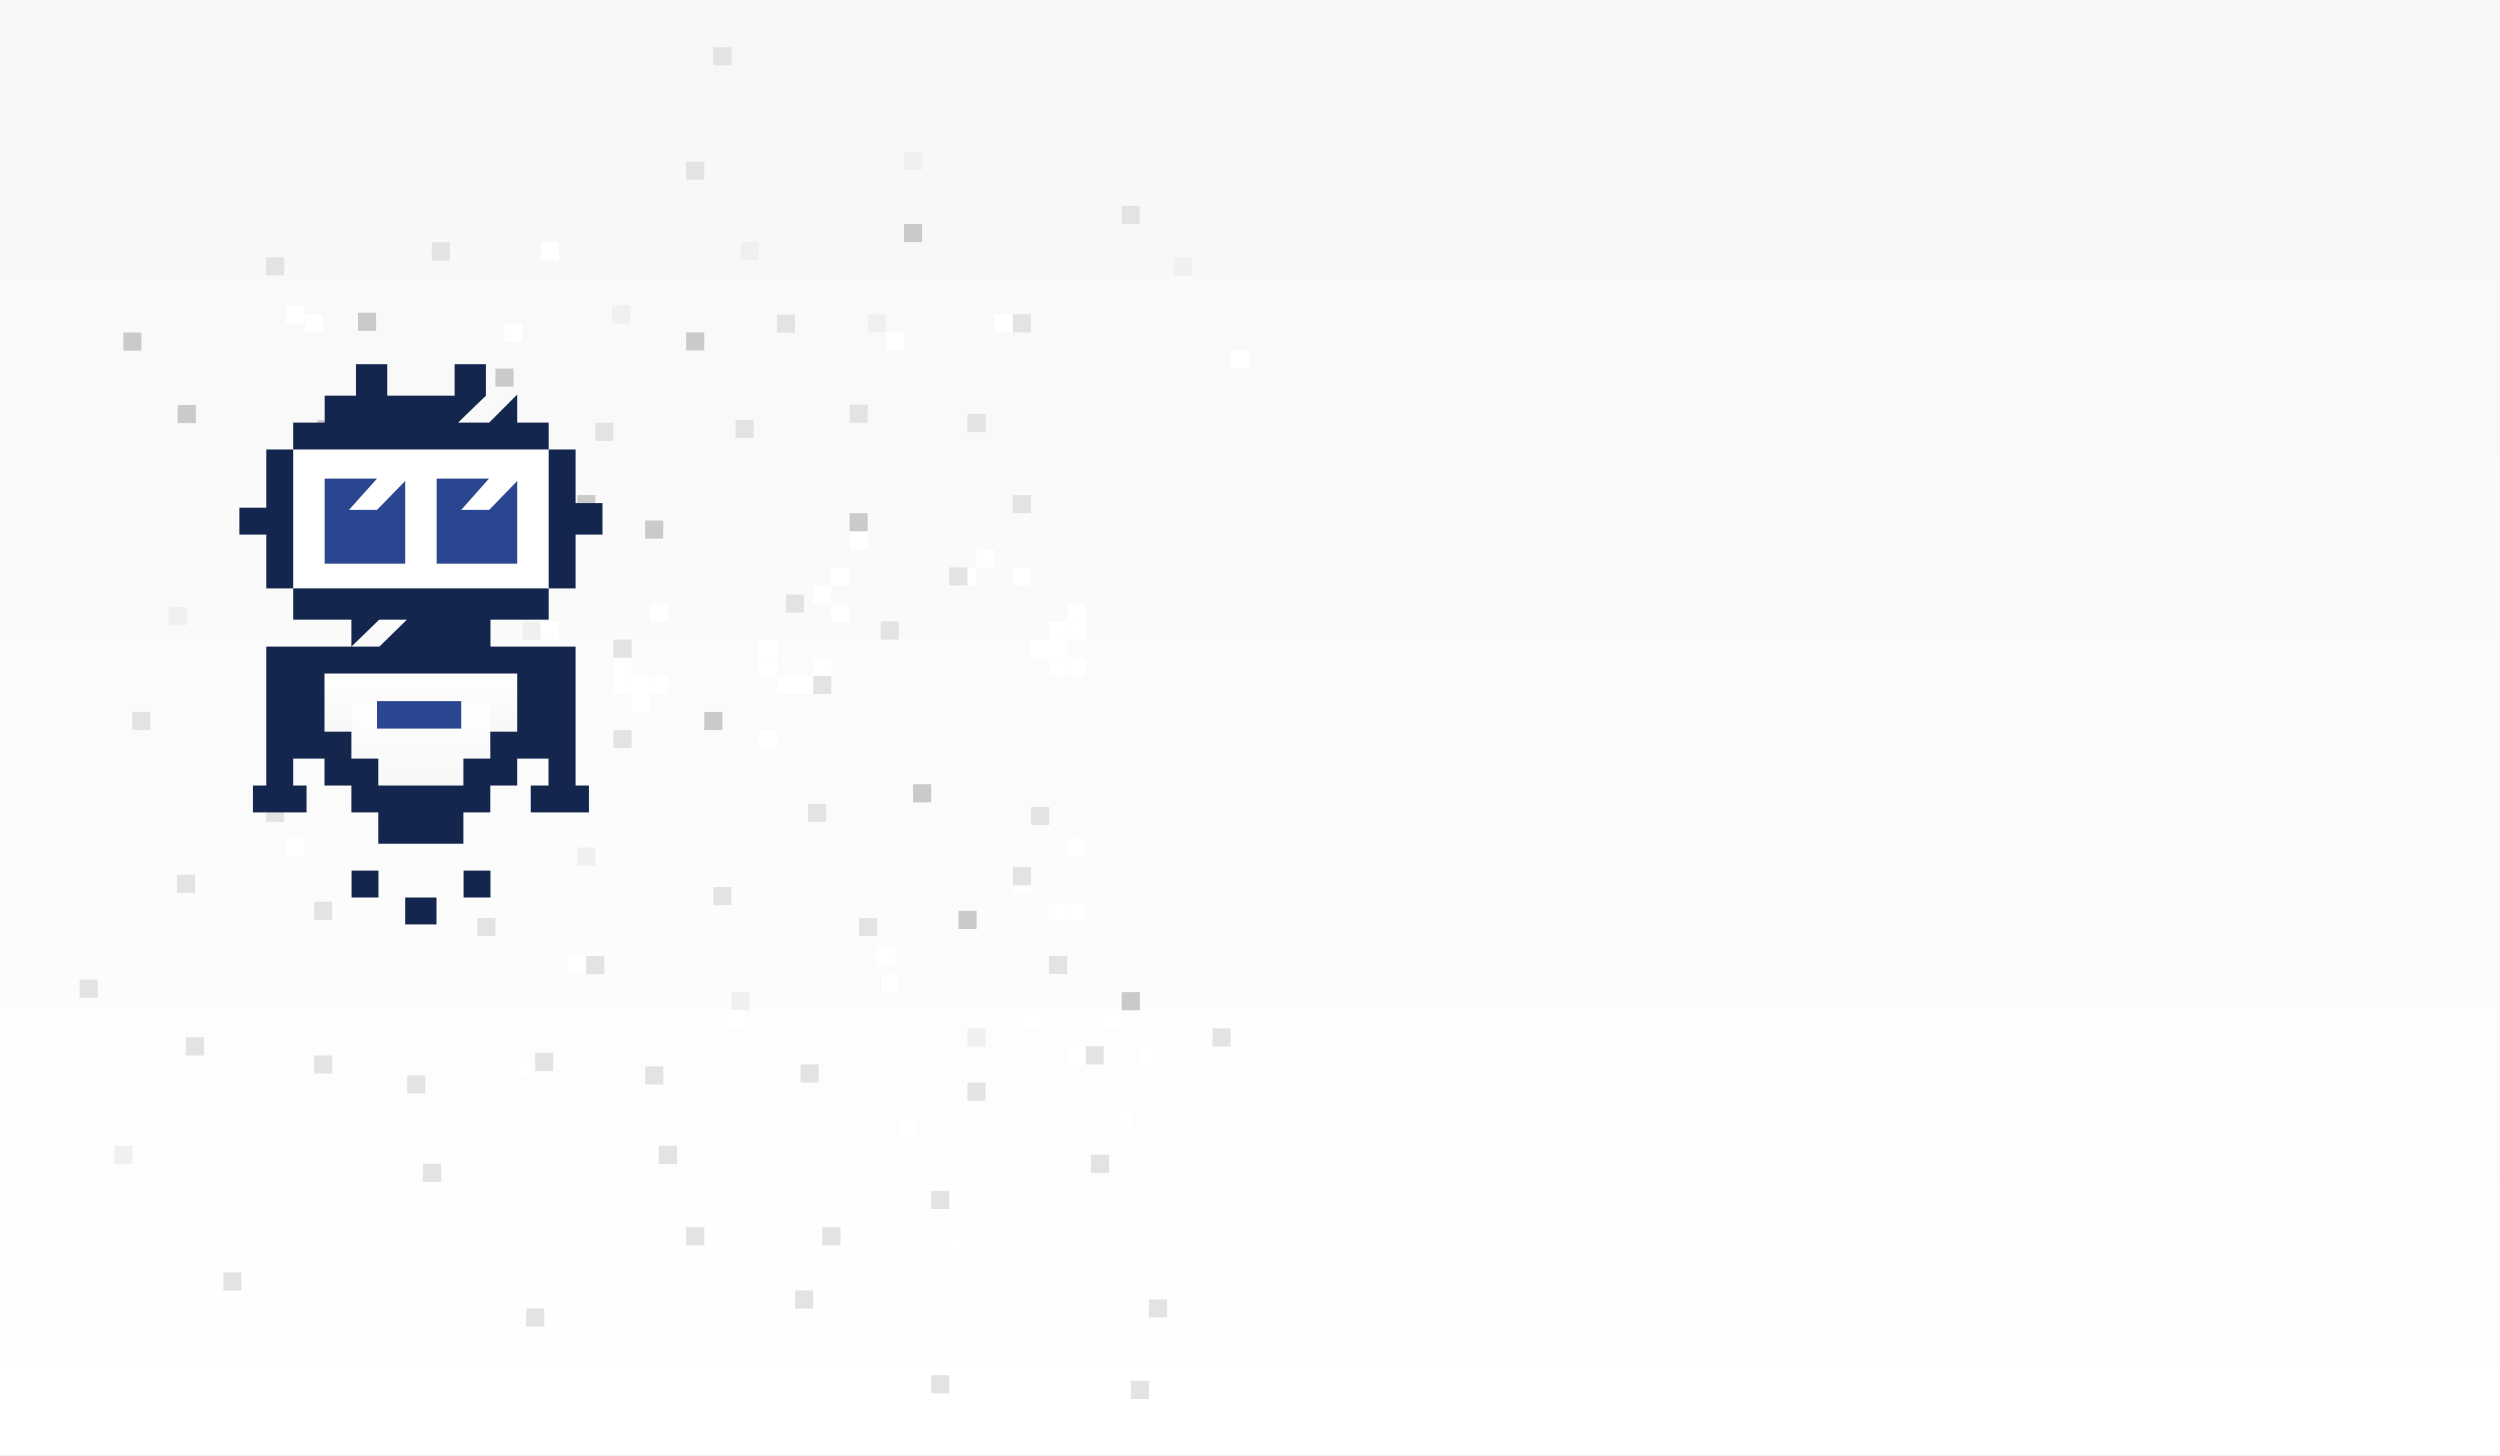 <?xml version="1.0" encoding="utf-8"?>
<!-- Generator: Adobe Illustrator 22.1.0, SVG Export Plug-In . SVG Version: 6.00 Build 0)  -->
<svg version="1.1" id="Grid" xmlns="http://www.w3.org/2000/svg" xmlns:xlink="http://www.w3.org/1999/xlink" x="0px" y="0px"
	 viewBox="0 0 1366 795.5" style="enable-background:new 0 0 1366 795.5;" xml:space="preserve">
<rect x="0" y="0" width="1366" height="795.5" fill="#808080" stroke="none"/>
<style type="text/css">
	.st0{fill:url(#SVGID_1_);}
	.st1{fill:#FFFFFF;}
	.st2{fill:#E3E3E3;}
	.st3{fill:#CACACA;}
	.st4{fill:#F0F0F0;}
	.st5{fill:url(#SVGID_2_);}
	.st6{fill:url(#SVGID_3_);}
	.st7{fill:url(#SVGID_4_);}
	.st8{fill:#2B4690;}
	.st9{fill:#14264D;}
</style>
<linearGradient id="SVGID_1_" gradientUnits="userSpaceOnUse" x1="683" y1="-15588" x2="683" y2="-16383.5" gradientTransform="matrix(1 0 0 -1 0 -15588)">
	<stop  offset="0" style="stop-color:#F7F7F7"/>
	<stop  offset="1" style="stop-color:#FFFFFF"/>
</linearGradient>
<rect x="0" class="st0" width="1366" height="795.5"/>
<g>
	<rect x="464.2" y="290.2" class="st1" width="9.9" height="9.9"/>
	<rect x="573.2" y="493.5" class="st1" width="9.9" height="9.9"/>
	<rect x="583.2" y="493.5" class="st1" width="9.9" height="9.9"/>
	<rect x="355.1" y="329.8" class="st1" width="9.9" height="9.9"/>
	<rect x="275.6" y="176.7" class="st1" width="9.9" height="9.9"/>
	<rect x="481.2" y="532.2" class="st2" width="9.9" height="9.9"/>
	<rect x="617.9" y="754.5" class="st2" width="9.9" height="9.9"/>
	<rect x="596.1" y="631" class="st2" width="9.9" height="9.9"/>
	<rect x="607.9" y="606.3" class="st1" width="9.9" height="9.9"/>
	<rect x="622.8" y="571.7" class="st1" width="9.9" height="9.9"/>
	<rect x="374.9" y="670.5" class="st2" width="9.9" height="9.9"/>
	<rect x="612.9" y="542.1" class="st3" width="9.9" height="9.9"/>
	<rect x="603" y="552" class="st1" width="9.9" height="9.9"/>
	<rect x="558.4" y="552" class="st1" width="9.9" height="9.9"/>
	<rect x="593.1" y="571.7" class="st2" width="9.9" height="9.9"/>
	<rect x="583.2" y="571.7" class="st1" width="9.9" height="9.9"/>
	<rect x="662.5" y="561.9" class="st2" width="9.9" height="9.9"/>
	<rect x="72.3" y="389" class="st2" width="9.9" height="9.9"/>
	<rect x="528.6" y="591.5" class="st2" width="9.9" height="9.9"/>
	<rect x="573.2" y="522.3" class="st2" width="9.9" height="9.9"/>
	<rect x="612.9" y="112.5" class="st2" width="9.9" height="9.9"/>
	<rect x="493.9" y="122.4" class="st3" width="9.9" height="9.9"/>
	<rect x="518.7" y="675.4" class="st1" width="9.9" height="9.9"/>
	<rect x="384.8" y="389" class="st3" width="9.9" height="9.9"/>
	<rect x="156.2" y="166.8" class="st1" width="9.9" height="9.9"/>
	<rect x="493.9" y="82.9" class="st4" width="9.9" height="9.9"/>
	<rect x="399.7" y="542.1" class="st4" width="9.9" height="9.9"/>
	<rect x="43.5" y="535.3" class="st2" width="9.9" height="9.9"/>
	<rect x="508.8" y="650.7" class="st2" width="9.9" height="9.9"/>
	<rect x="389.8" y="25.8" class="st2" width="9.9" height="9.9"/>
	<rect x="292.4" y="575.3" class="st2" width="9.9" height="9.9"/>
	<rect x="280.6" y="577.8" class="st1" width="9.9" height="9.9"/>
	<rect x="434.4" y="705.1" class="st2" width="9.9" height="9.9"/>
	<rect x="627.8" y="710" class="st2" width="9.9" height="9.9"/>
	<rect x="672.4" y="191.5" class="st1" width="9.9" height="9.9"/>
	<rect x="222.5" y="587.6" class="st2" width="9.9" height="9.9"/>
	<rect x="145.4" y="140.6" class="st2" width="9.9" height="9.9"/>
	<rect x="360" y="626.1" class="st2" width="9.9" height="9.9"/>
	<rect x="641.5" y="140.6" class="st4" width="9.9" height="9.9"/>
	<rect x="310.4" y="522.3" class="st1" width="9.9" height="9.9"/>
	<rect x="152.1" y="374.2" class="st2" width="9.9" height="9.9"/>
	<rect x="166.6" y="297.5" class="st2" width="9.9" height="9.9"/>
	<rect x="92.1" y="331.7" class="st4" width="9.9" height="9.9"/>
	<rect x="583.2" y="458.1" class="st1" width="9.9" height="9.9"/>
	<rect x="583.2" y="359.4" class="st1" width="9.9" height="9.9"/>
	<rect x="583.2" y="339.6" class="st1" width="9.9" height="9.9"/>
	<rect x="583.2" y="329.8" class="st1" width="9.9" height="9.9"/>
	<rect x="295.5" y="132.4" class="st1" width="9.9" height="9.9"/>
	<rect x="573.2" y="359.4" class="st1" width="9.9" height="9.9"/>
	<rect x="573.2" y="349.5" class="st1" width="9.9" height="9.9"/>
	<rect x="573.2" y="339.6" class="st1" width="9.9" height="9.9"/>
	<rect x="563.3" y="349.5" class="st1" width="9.9" height="9.9"/>
	<rect x="528.6" y="561.9" class="st4" width="9.9" height="9.9"/>
	<rect x="553.4" y="477.9" class="st1" width="9.9" height="9.9"/>
	<rect x="553.4" y="310" class="st1" width="9.9" height="9.9"/>
	<rect x="553.4" y="270.5" class="st2" width="9.9" height="9.9"/>
	<rect x="404.7" y="132.2" class="st4" width="9.9" height="9.9"/>
	<rect x="553.4" y="171.7" class="st2" width="9.9" height="9.9"/>
	<rect x="315.4" y="463.1" class="st4" width="9.9" height="9.9"/>
	<rect x="543.5" y="171.7" class="st1" width="9.9" height="9.9"/>
	<rect x="533.6" y="300.1" class="st1" width="9.9" height="9.9"/>
	<rect x="231.1" y="635.9" class="st2" width="9.9" height="9.9"/>
	<rect x="320.3" y="522.4" class="st2" width="9.9" height="9.9"/>
	<rect x="374.9" y="88.3" class="st2" width="9.9" height="9.9"/>
	<rect x="523.7" y="310" class="st1" width="9.9" height="9.9"/>
	<rect x="498.9" y="428.5" class="st3" width="9.9" height="9.9"/>
	<rect x="235.9" y="132.4" class="st2" width="9.9" height="9.9"/>
	<rect x="437.4" y="581.6" class="st2" width="9.9" height="9.9"/>
	<rect x="173.4" y="229.5" class="st3" width="9.9" height="9.9"/>
	<rect x="518.7" y="310" class="st2" width="9.9" height="9.9"/>
	<rect x="479" y="517.4" class="st1" width="9.9" height="9.9"/>
	<rect x="528.6" y="226.2" class="st2" width="9.9" height="9.9"/>
	<rect x="491.1" y="611.2" class="st1" width="9.9" height="9.9"/>
	<rect x="481.2" y="339.6" class="st2" width="9.9" height="9.9"/>
	<rect x="171.6" y="492.7" class="st2" width="9.9" height="9.9"/>
	<rect x="481.2" y="532.2" class="st1" width="9.9" height="9.9"/>
	<rect x="484" y="181.6" class="st1" width="9.9" height="9.9"/>
	<rect x="397.8" y="552" class="st1" width="9.9" height="9.9"/>
	<rect x="171.6" y="576.7" class="st2" width="9.9" height="9.9"/>
	<rect x="474.1" y="171.7" class="st4" width="9.9" height="9.9"/>
	<rect x="464.2" y="280.4" class="st3" width="9.9" height="9.9"/>
	<rect x="464.2" y="221.1" class="st2" width="9.9" height="9.9"/>
	<rect x="260.8" y="501.6" class="st2" width="9.9" height="9.9"/>
	<rect x="101.6" y="566.8" class="st2" width="9.9" height="9.9"/>
	<rect x="454.2" y="329.8" class="st1" width="9.9" height="9.9"/>
	<rect x="454.2" y="310" class="st1" width="9.9" height="9.9"/>
	<rect x="166.5" y="171.9" class="st1" width="9.9" height="9.9"/>
	<rect x="424.5" y="171.9" class="st2" width="9.9" height="9.9"/>
	<rect x="287.5" y="715" class="st2" width="9.9" height="9.9"/>
	<rect x="444.3" y="369.3" class="st2" width="9.9" height="9.9"/>
	<rect x="444.3" y="359.4" class="st1" width="9.9" height="9.9"/>
	<rect x="444.3" y="319.9" class="st1" width="9.9" height="9.9"/>
	<rect x="434.4" y="369.3" class="st1" width="9.9" height="9.9"/>
	<rect x="429.4" y="324.8" class="st2" width="9.9" height="9.9"/>
	<rect x="235.5" y="438.4" class="st2" width="9.9" height="9.9"/>
	<rect x="441.5" y="439.2" class="st2" width="9.9" height="9.9"/>
	<rect x="424.5" y="369.3" class="st1" width="9.9" height="9.9"/>
	<rect x="122" y="695.2" class="st2" width="9.9" height="9.9"/>
	<rect x="414.6" y="398.9" class="st1" width="9.9" height="9.9"/>
	<rect x="414.6" y="359.4" class="st1" width="9.9" height="9.9"/>
	<rect x="414.6" y="349.5" class="st1" width="9.9" height="9.9"/>
	<rect x="352.5" y="582.7" class="st2" width="9.9" height="9.9"/>
	<rect x="389.8" y="484.7" class="st2" width="9.9" height="9.9"/>
	<rect x="345.1" y="379.1" class="st1" width="9.9" height="9.9"/>
	<rect x="97.1" y="221.3" class="st3" width="9.9" height="9.9"/>
	<rect x="335.2" y="398.9" class="st2" width="9.9" height="9.9"/>
	<rect x="292.4" y="355" class="st1" width="9.9" height="9.9"/>
	<rect x="449.3" y="670.5" class="st2" width="9.9" height="9.9"/>
	<rect x="216.1" y="339.6" class="st2" width="9.9" height="9.9"/>
	<rect x="523.7" y="497.7" class="st3" width="9.9" height="9.9"/>
	<rect x="374.9" y="181.6" class="st3" width="9.9" height="9.9"/>
	<rect x="195.6" y="170.9" class="st3" width="9.9" height="9.9"/>
	<rect x="469.4" y="501.6" class="st2" width="9.9" height="9.9"/>
	<rect x="508.8" y="751.4" class="st2" width="9.9" height="9.9"/>
	<rect x="285.5" y="339.6" class="st4" width="9.9" height="9.9"/>
	<rect x="62.5" y="626.1" class="st4" width="9.9" height="9.9"/>
	<rect x="355.1" y="369.3" class="st1" width="9.9" height="9.9"/>
	<rect x="563.4" y="440.9" class="st2" width="9.9" height="9.9"/>
	<rect x="156.2" y="458.1" class="st1" width="9.9" height="9.9"/>
	<rect x="401.9" y="229.4" class="st2" width="9.9" height="9.9"/>
	<rect x="67.4" y="181.7" class="st3" width="9.9" height="9.9"/>
	<rect x="345.1" y="369.3" class="st1" width="9.9" height="9.9"/>
	<rect x="334.5" y="166.8" class="st4" width="9.9" height="9.9"/>
	<rect x="335.2" y="369.3" class="st1" width="9.9" height="9.9"/>
	<rect x="335.2" y="359.4" class="st1" width="9.9" height="9.9"/>
	<rect x="335.2" y="349.5" class="st2" width="9.9" height="9.9"/>
	<rect x="553.4" y="473.8" class="st2" width="9.9" height="9.9"/>
	<rect x="265.8" y="398.9" class="st4" width="9.9" height="9.9"/>
	<rect x="352.5" y="284.4" class="st3" width="9.9" height="9.9"/>
	<rect x="325.3" y="231" class="st2" width="9.9" height="9.9"/>
	<rect x="315.4" y="270.5" class="st3" width="9.9" height="9.9"/>
	<rect x="231.1" y="269.3" class="st2" width="9.9" height="9.9"/>
	<rect x="285.5" y="290.3" class="st2" width="9.9" height="9.9"/>
	<rect x="145.4" y="439.2" class="st2" width="9.9" height="9.9"/>
	<rect x="270.7" y="201.4" class="st3" width="9.9" height="9.9"/>
	<rect x="295.6" y="339.6" class="st1" width="9.9" height="9.9"/>
	<rect x="96.7" y="477.9" class="st2" width="9.9" height="9.9"/>
</g>
<g>
	<g>
		<rect x="160.2" y="245.6" class="st1" width="139.5" height="75.9"/>
		
			<linearGradient id="SVGID_2_" gradientUnits="userSpaceOnUse" x1="210.783" y1="-15922.691" x2="210.783" y2="-15947.382" gradientTransform="matrix(1 0 0 -1 0 -15588)">
			<stop  offset="0" style="stop-color:#FFFFFF"/>
			<stop  offset="1" style="stop-color:#F7F7F7"/>
		</linearGradient>
		<rect x="192.6" y="334.7" class="st5" width="36.4" height="24.7"/>
		
			<linearGradient id="SVGID_3_" gradientUnits="userSpaceOnUse" x1="230" y1="-15955.968" x2="230" y2="-15987.794" gradientTransform="matrix(1 0 0 -1 0 -15588)">
			<stop  offset="0" style="stop-color:#FFFFFF"/>
			<stop  offset="1" style="stop-color:#F7F7F7"/>
		</linearGradient>
		<rect x="177.4" y="368" class="st6" width="105.3" height="31.8"/>
		
			<linearGradient id="SVGID_4_" gradientUnits="userSpaceOnUse" x1="230.256" y1="-15972.082" x2="230.256" y2="-16017.172" gradientTransform="matrix(1 0 0 -1 0 -15588)">
			<stop  offset="0" style="stop-color:#FFFFFF"/>
			<stop  offset="1" style="stop-color:#F7F7F7"/>
		</linearGradient>
		<rect x="192.6" y="384.1" class="st7" width="75.4" height="45.1"/>
	</g>
	<g>
		<rect id="XMLID_43_" x="206" y="383.1" class="st8" width="46" height="15"/>
		<polygon id="XMLID_41_" class="st8" points="206,278.6 190.7,278.6 206,261.5 177.4,261.5 177.4,308 221.4,308 221.4,262.8 		"/>
		<polygon id="XMLID_17_" class="st8" points="267.3,278.6 252,278.6 267.2,261.5 238.6,261.5 238.6,308 282.6,308 282.6,262.8 		
			"/>
		<g>
			<rect x="221.4" y="490.4" class="st9" width="17.1" height="14.7"/>
			<rect x="253.3" y="475.7" class="st9" width="14.7" height="14.7"/>
			<rect x="192.1" y="475.7" class="st9" width="14.7" height="14.7"/>
			<polygon class="st9" points="145.5,245.6 145.5,277.4 130.8,277.4 130.8,292.1 145.5,292.1 145.5,321.5 160.2,321.5 160.2,245.6 
							"/>
			<polygon class="st9" points="299.8,230.9 282.6,230.9 282.6,215.6 267.3,230.9 250.3,230.9 265.5,216.2 265.5,199 248.4,199 
				248.4,216.2 211.6,216.2 211.6,199 194.5,199 194.5,216.2 177.4,216.2 177.4,230.9 160.2,230.9 160.2,245.6 299.8,245.6 			"/>
			<path class="st9" d="M299.8,338.6v-17.1H160.2v17.1h31.8l0,14.7l15.2-14.7h15.1l-15,14.7h-15.3h-46.5V368v61.2h-7.3v14.7h7.3
				h14.7h7.3v-14.7h-7.3v-14.7h17.1v14.7h14.7v14.7h14.7V461h14.7h17.1h14.7v-17.1h14.7v-14.7h14.7v-14.7h17.1v14.7H290v14.7h9.8
				h14.7h7.3v-14.7h-7.3V368v-14.7h-46.5v-14.7H299.8z M282.6,368v14.7v17.1h-14.7v14.7h-14.7v14.7h-14.7h-17.1h-14.7v-14.7h-14.7
				v-14.7h-14.7v-17.1V368H282.6z"/>
			<polygon class="st9" points="314.5,321.5 314.5,292.1 329.2,292.1 329.2,274.9 314.5,274.9 314.5,245.6 299.8,245.6 299.8,321.5 
							"/>
		</g>
	</g>
</g>
</svg>
